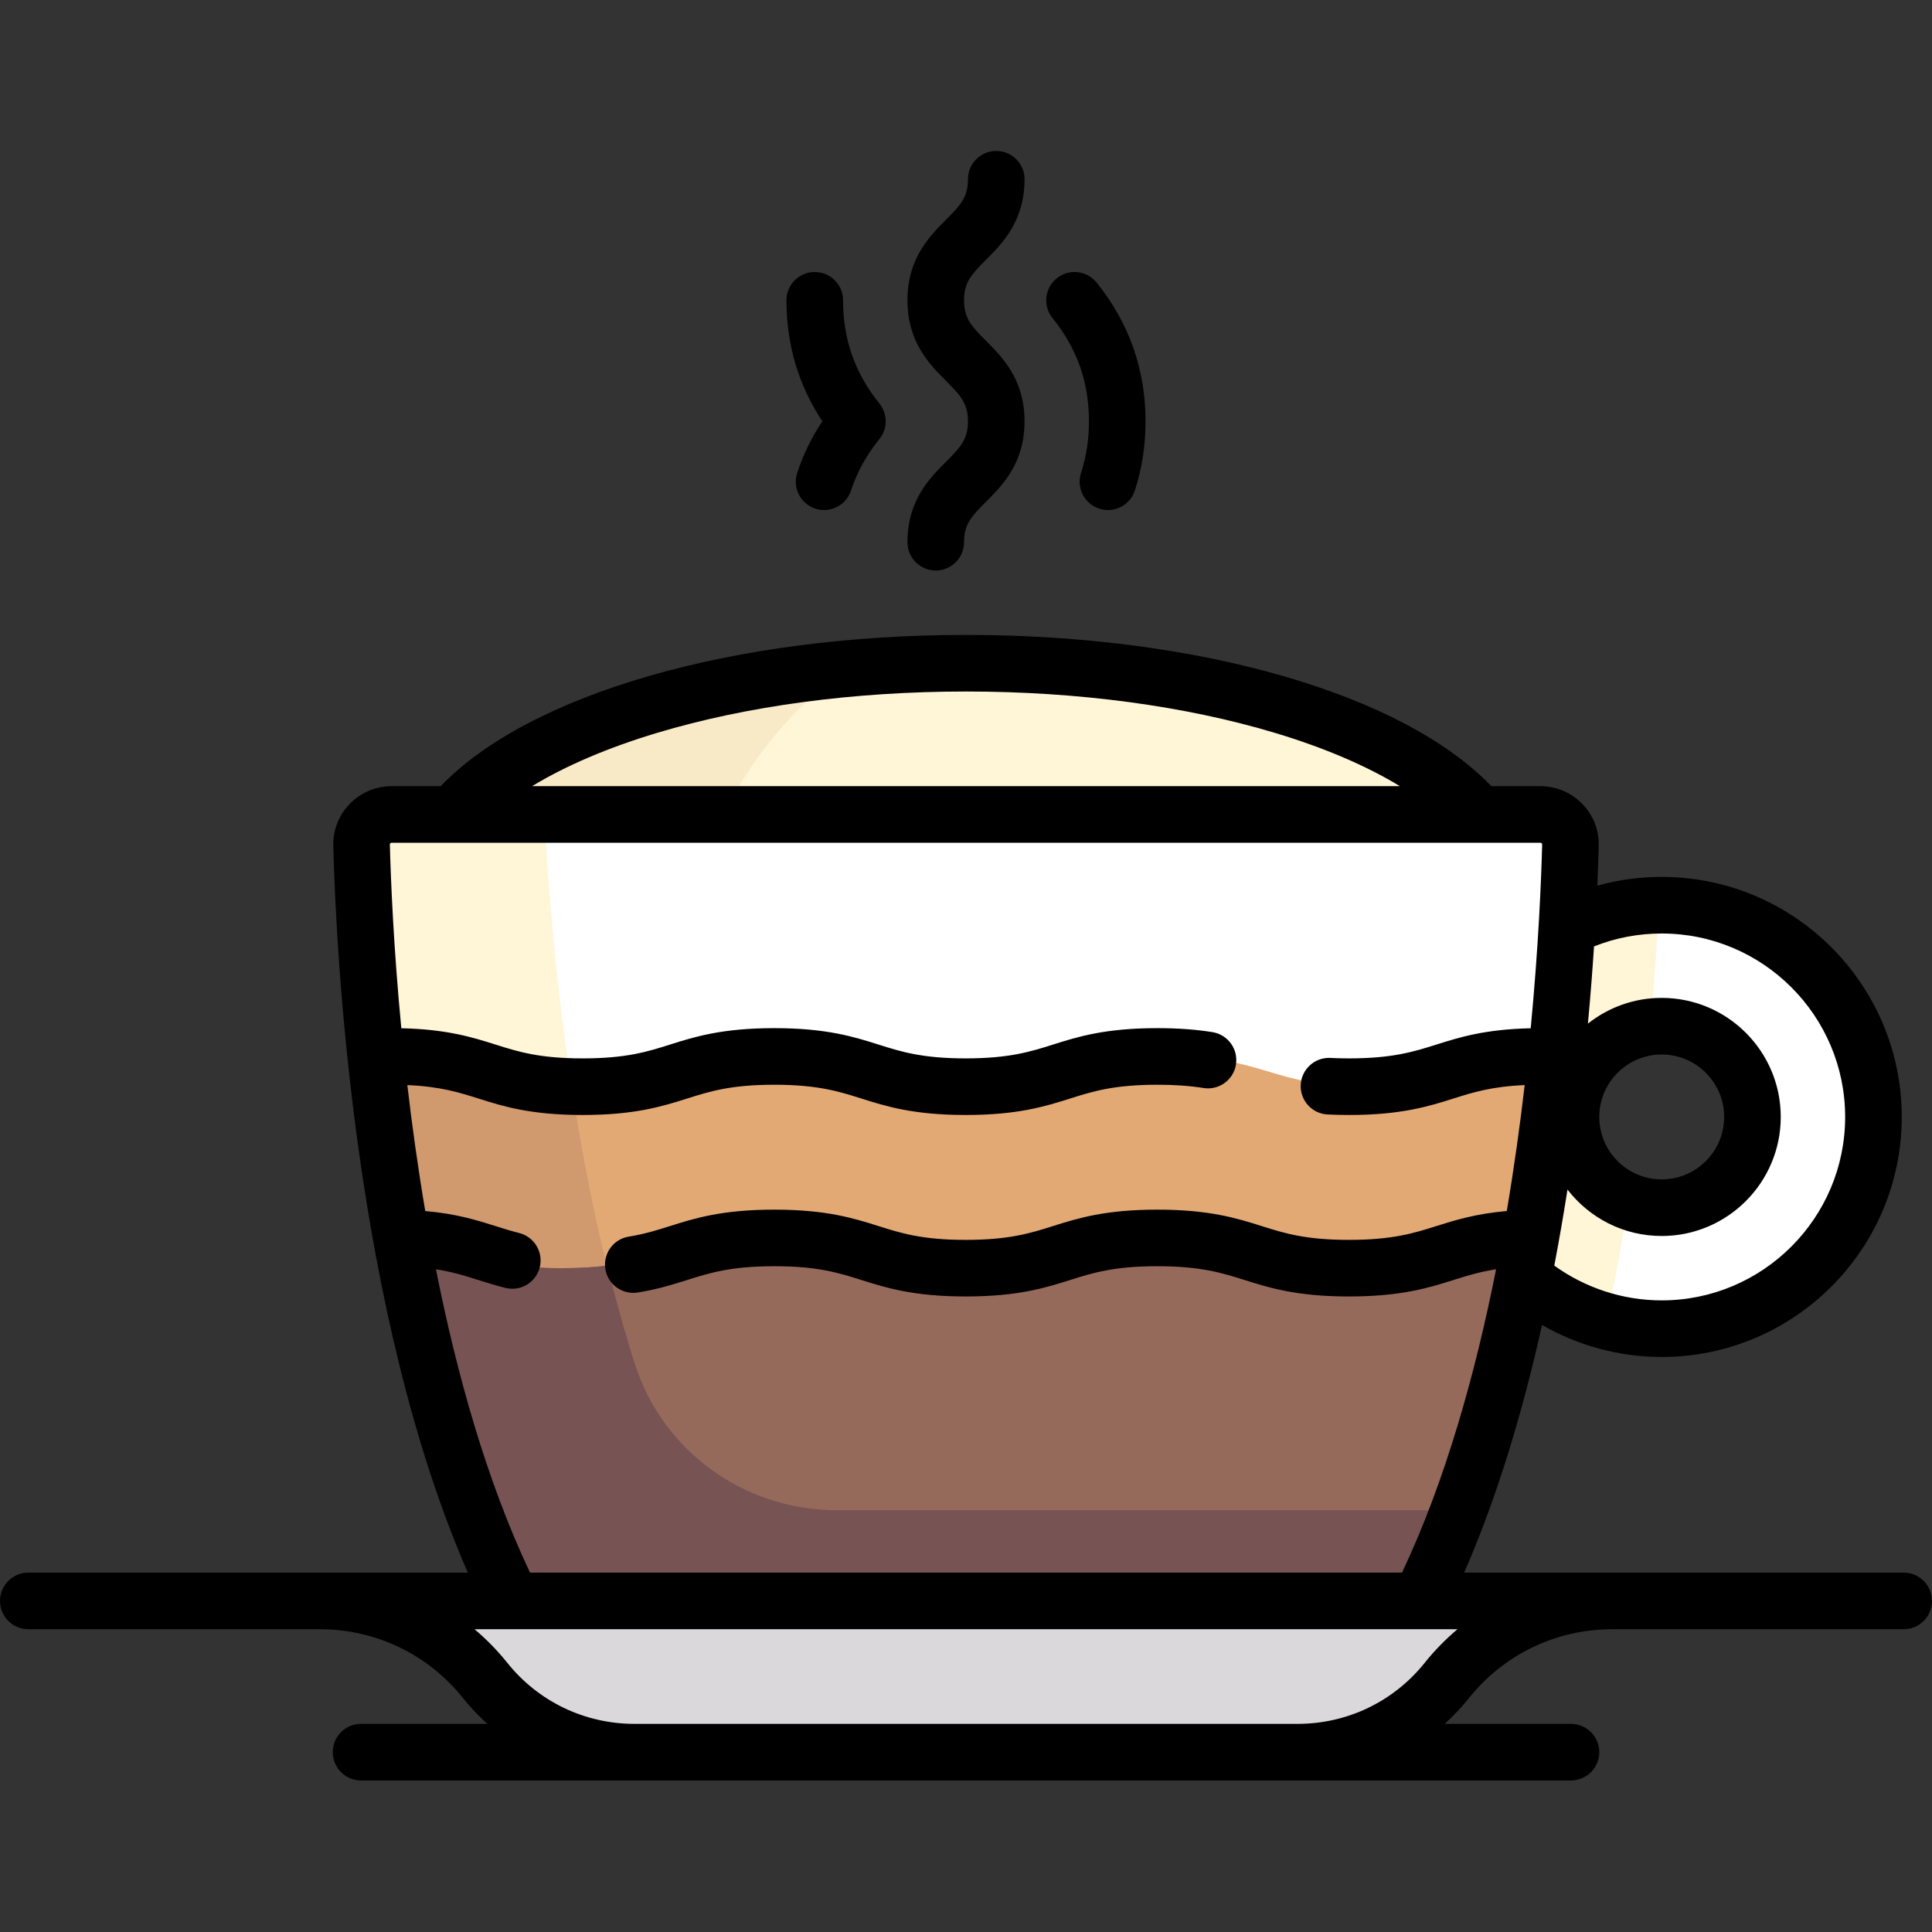 <svg height="512pt" viewBox="0 -40 512 512" width="512pt" xmlns="http://www.w3.org/2000/svg"><rect x="0" y="-40" width="512" height="512" fill="#333333" stroke="none"/><path d="m440.371 312.113c-30.938 0-56.113-25.176-56.113-56.113s25.176-56.113 56.113-56.113 56.113 25.176 56.113 56.113-25.176 56.113-56.113 56.113zm0-80.16c-13.262 0-24.047 10.785-24.047 24.047s10.785 24.047 24.047 24.047c13.262 0 24.047-10.785 24.047-24.047s-10.785-24.047-24.047-24.047zm0 0" fill="#fff"/><path d="m416.324 256c0-12.219 9.191-22.227 21.004-23.738 1.145-12.414 1.859-23.418 2.305-32.336-30.598.402-55.375 25.387-55.375 56.074 0 25.863 17.617 47.641 41.465 54.105 2.293-10.754 4.242-21.406 5.875-31.77-8.922-3.52-15.273-12.176-15.273-22.336zm0 0" fill="#fff5d7"/><path d="m408.031 175.84h-304.336c-4.508 0-8.133 3.664-8.016 8.172.777 29.48 5.918 132.195 39.941 200.246h240.484c34.027-68.051 39.168-170.766 39.945-200.246.117-4.508-3.508-8.172-8.02-8.172zm0 0" fill="#fff"/><path d="m168.133 321.539c-16.91-52.883-22.199-113.117-23.859-145.699h-40.578c-4.508 0-8.133 3.664-8.016 8.172.777 29.48 5.918 132.195 39.941 200.246h240.484c3.809-7.617 7.207-15.711 10.324-24.047h-164.918c-24.281 0-45.984-15.547-53.379-38.672zm0 0" fill="#fff5d7"/><path d="m256 135.758c-62.797 0-116.074 16.746-135.902 40.082h271.805c-19.828-23.336-73.105-40.082-135.902-40.082zm0 0" fill="#fff5d7"/><path d="m99.477 240.27c4.586 43.551 14.523 100.742 36.145 143.988h240.484c21.773-43.543 31.691-101.199 36.234-144.863-2.211.203-4.504.539-6.957 1.148-16.316 1.832-20 7.441-42.434 7.441-26.801 0-26.801-8.016-53.602-8.016-26.766 0-26.785 8.004-53.523 8.012.016 0 .027.004.043.004h-.086c.02 0 .027-.004.043-.004-26.734-.008-26.754-8.012-53.523-8.012-26.797 0-26.797 8.016-53.602 8.016-22.398 0-26.098-5.594-42.348-7.434-2.418-.352-4.68-.387-6.875-.281zm0 0" fill="#e2a975"/><path d="m385.293 363.059c.363-.938.691-1.902 1.047-2.848h-164.828c-24.277 0-45.984-15.547-53.379-38.676-7.711-24.121-12.988-49.746-16.625-73.605-.922.02-1.812.055-2.805.055-22.398 0-26.102-5.594-42.352-7.434-2.418-.352-4.68-.387-6.875-.281 4.586 43.551 14.523 100.742 36.148 143.988h240.484c2.297-4.598 4.395-9.426 6.438-14.309.938-2.27 1.855-4.57 2.746-6.891zm0 0" fill="#d19a6e"/><path d="m128.559 405.316.004.008c9.613 12.02 24.172 19.016 39.562 19.016h175.75c15.391 0 29.949-6.996 39.562-19.016l.004-.008c10.648-13.309 26.773-21.059 43.82-21.059h-342.523c17.047 0 33.172 7.75 43.82 21.059zm0 0" fill="#dad8db"/><path d="m363.086 296.082c-26.805 0-26.805-8.016-53.602-8.016-26.77 0-26.785 8.004-53.523 8.012.016 0 .027.004.043.004h-.086c.016 0 .027-.004.043-.004-26.738-.008-26.758-8.012-53.523-8.012-26.801 0-26.801 8.016-53.602 8.016-22.398 0-26.102-5.594-42.352-7.434 5.922 32.68 15.051 67.164 29.273 95.609h240.484c14.227-28.449 23.355-62.934 29.273-95.617-16.316 1.832-19.996 7.441-42.43 7.441zm0 0" fill="#966a5b"/><path d="m221.648 360.211c-24.281 0-45.984-15.547-53.379-38.676-2.742-8.566-5.148-17.336-7.312-26.145-3.391.426-7.312.688-12.121.688-22.398 0-26.102-5.59-42.352-7.43 5.922 32.68 15.051 67.16 29.273 95.609h240.484c3.809-7.617 7.203-15.715 10.324-24.047zm0 0" fill="#785353"/><path d="m223.543 137.316c-48.219 4.633-87.148 19.34-103.445 38.523h71.773c6.859-14.531 17.797-27.59 31.672-38.523zm0 0" fill="#f9eac7"/><path d="m504.5 376.758h-116.48c8.91-20.379 15.605-43.055 20.633-65.625 9.594 5.512 20.551 8.48 31.719 8.48 35.078 0 63.613-28.535 63.613-63.613 0-35.074-28.535-63.613-63.613-63.613-5.844 0-11.547.785-17.059 2.316.18-4.098.297-7.629.371-10.492.109-4.203-1.441-8.176-4.371-11.18-2.945-3.023-6.902-4.691-11.145-4.691h-12.949c-23.496-24.441-77.441-40.082-139.219-40.082-61.773 0-115.723 15.641-139.215 40.082h-12.949c-4.242 0-8.199 1.668-11.148 4.691-2.926 3.004-4.477 6.977-4.367 11.18.754 28.656 5.562 123.703 35.664 192.551h-116.484c-4.141 0-7.5 3.355-7.5 7.5 0 4.141 3.359 7.5 7.5 7.5h77.238c14.852 0 28.688 6.648 37.969 18.25 1.977 2.473 4.133 4.746 6.434 6.828h-33.465c-4.141 0-7.5 3.359-7.5 7.5 0 4.145 3.359 7.5 7.5 7.5h320.648c4.141 0 7.5-3.355 7.5-7.5 0-4.141-3.359-7.5-7.5-7.5h-33.465c2.301-2.086 4.461-4.363 6.441-6.836 9.273-11.594 23.109-18.242 37.961-18.242h77.238c4.141 0 7.5-3.359 7.5-7.5 0-4.145-3.359-7.504-7.5-7.504zm-64.129-169.371c26.805 0 48.613 21.809 48.613 48.613s-21.809 48.613-48.613 48.613c-10.23 0-20.223-3.258-28.465-9.215 1.297-6.801 2.461-13.543 3.492-20.152 5.773 7.477 14.816 12.305 24.973 12.305 17.395 0 31.547-14.152 31.547-31.551 0-17.395-14.152-31.547-31.547-31.547-7.383 0-14.172 2.555-19.555 6.816.684-7.363 1.211-14.234 1.617-20.457 5.691-2.266 11.711-3.426 17.938-3.426zm-16.547 48.613c0-9.125 7.422-16.547 16.547-16.547s16.547 7.422 16.547 16.547-7.422 16.551-16.547 16.551-16.547-7.426-16.547-16.551zm-249.73-101.77c23.895-7.176 52.219-10.973 81.906-10.973s58.012 3.797 81.906 10.973c13 3.906 24.223 8.723 33.082 14.109h-229.977c8.859-5.387 20.082-10.203 33.082-14.109zm-58.566 142.145c4.438.691 7.785 1.746 11.277 2.852 2.219.699 4.516 1.426 7.129 2.082.613.152 1.227.227 1.832.227 3.359 0 6.414-2.273 7.27-5.676 1.008-4.02-1.434-8.094-5.449-9.102-2.18-.543-4.16-1.172-6.262-1.836-4.844-1.531-10.332-3.258-18.629-3.984-1.957-11.539-3.512-22.789-4.75-33.379 8.758.383 13.688 1.938 18.859 3.57 6.465 2.043 13.789 4.355 27.633 4.355s21.172-2.312 27.637-4.355c5.957-1.883 11.586-3.66 23.117-3.66 11.527 0 17.152 1.777 23.105 3.66 6.461 2.043 13.785 4.355 27.625 4.355 13.848 0 21.18-2.312 27.645-4.355 5.961-1.883 11.59-3.66 23.129-3.66 4.629 0 8.633.285 12.238.867 4.086.66 7.938-2.117 8.602-6.207.66-4.09-2.117-7.938-6.207-8.602-4.406-.711-9.191-1.059-14.633-1.059-13.852 0-21.18 2.312-27.645 4.355-5.961 1.883-11.594 3.66-23.129 3.66-11.527 0-17.148-1.777-23.105-3.66-6.461-2.043-13.785-4.355-27.625-4.355-13.844 0-21.172 2.312-27.637 4.355-5.957 1.883-11.586 3.66-23.117 3.66s-17.156-1.777-23.113-3.66c-6.035-1.906-12.828-4.051-24.973-4.328-2.055-21.48-2.781-38.984-3.035-48.684-.004-.094.008-.203.117-.316.152-.156.34-.156.402-.156h304.332c.062 0 .246 0 .398.156.113.113.125.223.121.316-.254 9.699-.984 27.203-3.035 48.688-12.164.273-18.961 2.418-25.004 4.324-5.965 1.883-11.602 3.66-23.148 3.66-1.719 0-3.375-.039-4.922-.121-4.129-.215-7.664 2.973-7.875 7.109-.207 4.137 2.973 7.664 7.109 7.875 1.801.09 3.715.137 5.688.137 13.859 0 21.191-2.312 27.66-4.355 5.184-1.637 10.121-3.191 18.895-3.57-1.234 10.59-2.789 21.836-4.746 33.375-8.312.727-13.809 2.457-18.66 3.988-5.965 1.883-11.602 3.66-23.148 3.66s-17.18-1.777-23.145-3.66c-6.473-2.043-13.805-4.355-27.66-4.355-13.852 0-21.18 2.312-27.645 4.355-5.961 1.883-11.594 3.66-23.129 3.66-11.527 0-17.148-1.777-23.105-3.66-6.461-2.043-13.785-4.355-27.625-4.355-13.844 0-21.172 2.312-27.637 4.355-3.441 1.086-6.691 2.113-10.926 2.797-4.09.66-6.871 4.512-6.207 8.602.66 4.086 4.516 6.863 8.598 6.207 5.316-.859 9.25-2.102 13.055-3.305 5.957-1.879 11.586-3.66 23.121-3.66 11.523 0 17.148 1.777 23.102 3.66 6.461 2.043 13.785 4.355 27.625 4.355 13.852 0 21.18-2.312 27.645-4.355 5.961-1.879 11.594-3.66 23.129-3.66 11.547 0 17.184 1.781 23.148 3.664 6.469 2.039 13.801 4.352 27.66 4.352 13.855 0 21.188-2.312 27.66-4.352 3.504-1.109 6.863-2.164 11.312-2.855-5.5 27.703-13.449 56.113-24.93 80.387h-231.09c-11.48-24.27-19.43-52.68-24.93-80.383zm262.051 104.266c-8.234 10.293-20.52 16.199-33.703 16.199h-175.75c-13.184 0-25.469-5.902-33.711-16.207-2.617-3.273-5.531-6.227-8.656-8.875h260.488c-3.133 2.652-6.047 5.605-8.668 8.883zm0 0"/><path d="m240.484 103.695c0 4.141 3.359 7.5 7.5 7.5s7.5-3.359 7.5-7.5c0-4.691 1.887-6.785 5.816-10.711 4.312-4.305 10.215-10.203 10.215-21.32 0-11.125-5.902-17.031-10.211-21.344-3.93-3.934-5.82-6.031-5.82-10.738s1.891-6.805 5.82-10.738c4.309-4.312 10.211-10.219 10.211-21.344 0-4.141-3.359-7.5-7.5-7.5s-7.5 3.359-7.5 7.5c0 4.707-1.891 6.805-5.82 10.738-4.309 4.312-10.211 10.219-10.211 21.344s5.902 17.031 10.211 21.344c3.93 3.934 5.82 6.031 5.82 10.738 0 4.688-1.887 6.785-5.816 10.707-4.312 4.309-10.215 10.207-10.215 21.324zm0 0"/><path d="m211.266 85.328c-1.289 3.938.859 8.172 4.797 9.461.773.254 1.559.375 2.332.375 3.156 0 6.094-2.008 7.129-5.168 1.594-4.875 4.059-9.336 7.531-13.633 2.219-2.75 2.219-6.672 0-9.422-6.484-8.043-9.637-16.992-9.637-27.359 0-4.145-3.359-7.5-7.5-7.5s-7.5 3.355-7.5 7.5c0 11.758 3.195 22.516 9.508 32.059-2.875 4.32-5.07 8.84-6.66 13.688zm0 0"/><path d="m288.582 71.664c0 4.816-.707 9.418-2.094 13.672-1.289 3.938.863 8.172 4.801 9.457.773.254 1.559.375 2.328.375 3.156 0 6.098-2.012 7.129-5.176 1.883-5.762 2.836-11.926 2.836-18.328 0-13.75-4.367-26.133-12.98-36.797-2.605-3.223-7.324-3.723-10.547-1.121-3.223 2.602-3.727 7.324-1.125 10.547 6.496 8.039 9.652 16.992 9.652 27.371zm0 0"/></svg>